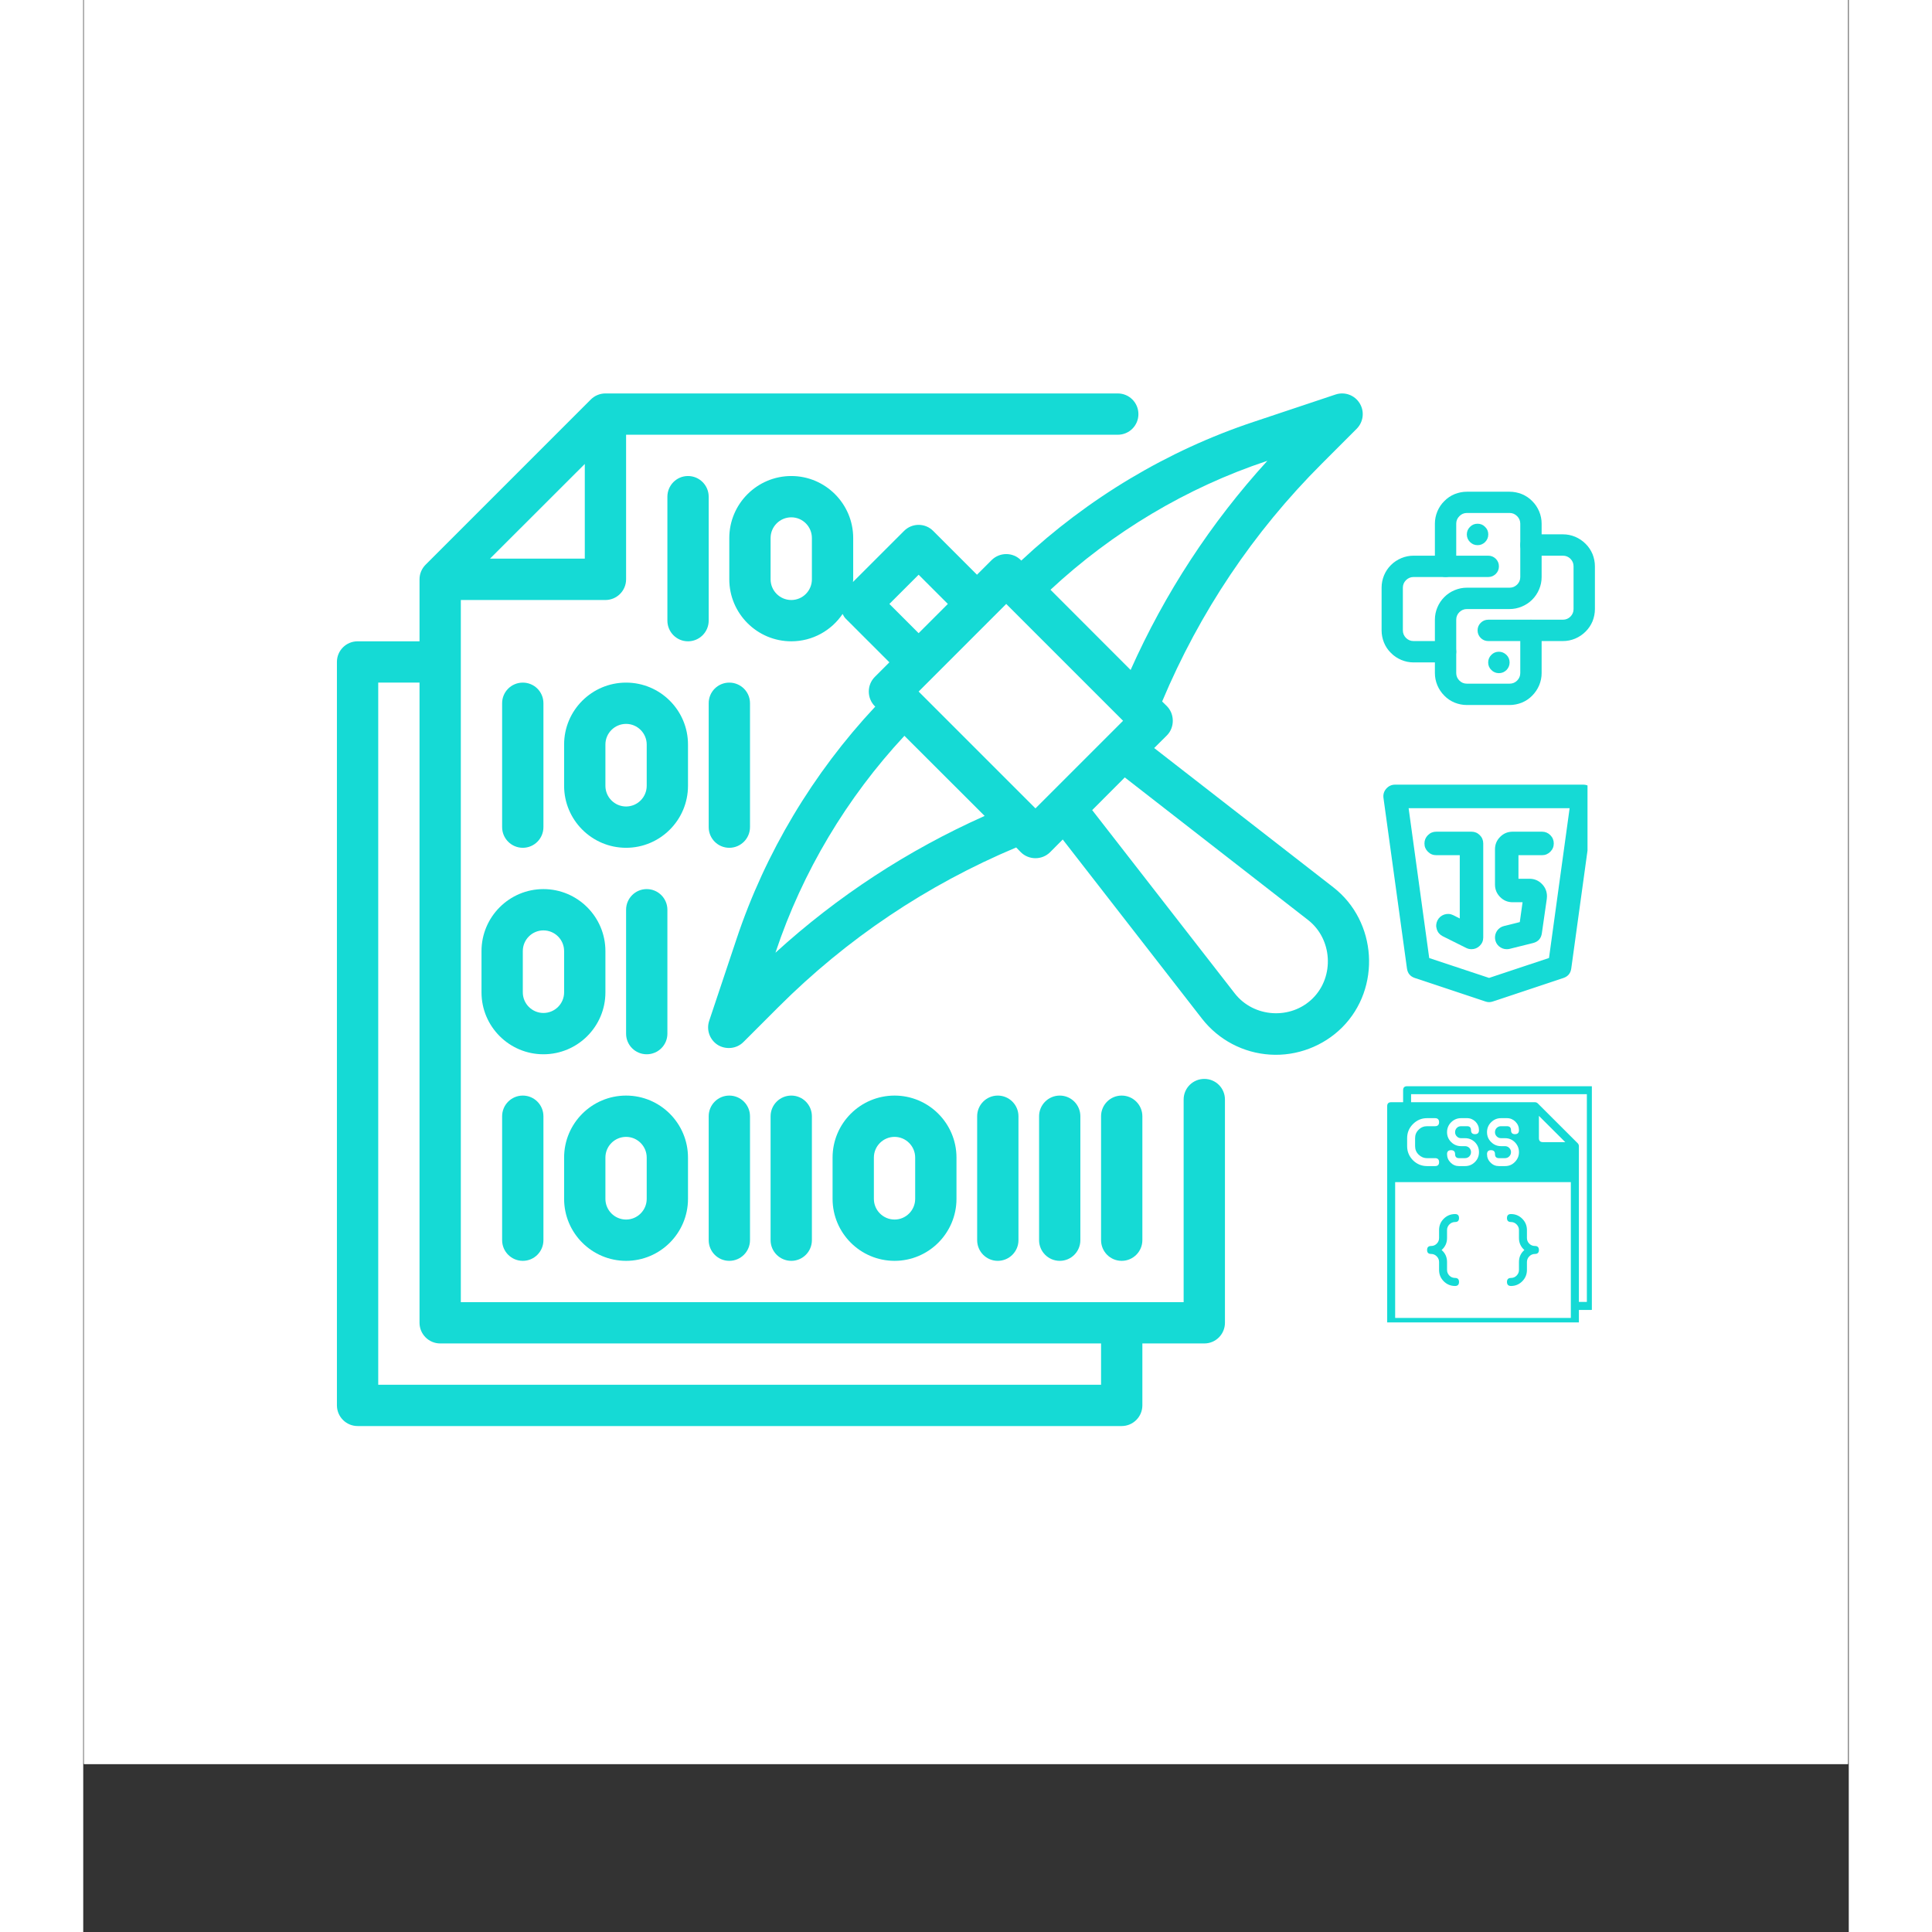 <svg xmlns="http://www.w3.org/2000/svg" xmlns:xlink="http://www.w3.org/1999/xlink" width="112" zoomAndPan="magnify" viewBox="0 0 84 91.92" height="112" preserveAspectRatio="xMidYMid meet" version="1.0"><rect x="0" y="0" width="84" height="91.92" fill="#333333" stroke="none"/><defs><clipPath id="6928ca078e"><path d="M 0.035 0 L 83.961 0 L 83.961 83.926 L 0.035 83.926 Z M 0.035 0 " clip-rule="nonzero"/></clipPath><clipPath id="608fb14d7e"><path d="M 61.773 26 L 68 26 L 68 32 L 61.773 32 Z M 61.773 26 " clip-rule="nonzero"/></clipPath><clipPath id="0ab3b16025"><path d="M 64 23.395 L 70 23.395 L 70 33.883 L 64 33.883 Z M 64 23.395 " clip-rule="nonzero"/></clipPath><clipPath id="f14e61ab7d"><path d="M 61.828 37.32 L 71.57 37.32 L 71.57 47.809 L 61.828 47.809 Z M 61.828 37.32 " clip-rule="nonzero"/></clipPath><clipPath id="44a953c4df"><path d="M 62.039 51.68 L 71.777 51.68 L 71.777 62.918 L 62.039 62.918 Z M 62.039 51.68 " clip-rule="nonzero"/></clipPath><clipPath id="f268ddac5f"><path d="M 12.07 18.605 L 55 18.605 L 55 68 L 12.07 68 Z M 12.07 18.605 " clip-rule="nonzero"/></clipPath><clipPath id="44b5b96cc3"><path d="M 29 18.605 L 61.527 18.605 L 61.527 51 L 29 51 Z M 29 18.605 " clip-rule="nonzero"/></clipPath></defs><g clip-path="url(#6928ca078e)"><path fill="#ffffff" d="M 0.035 0 L 83.965 0 L 83.965 83.926 L 0.035 83.926 Z M 0.035 0 " fill-opacity="1" fill-rule="nonzero"/><path fill="#ffffff" d="M 0.035 0 L 83.965 0 L 83.965 83.926 L 0.035 83.926 Z M 0.035 0 " fill-opacity="1" fill-rule="nonzero"/></g><g clip-path="url(#608fb14d7e)"><path fill="#15dad5" d="M 64.816 31.516 L 63.293 31.516 C 63.094 31.516 62.898 31.477 62.711 31.398 C 62.527 31.32 62.359 31.211 62.219 31.066 C 62.074 30.926 61.965 30.762 61.887 30.574 C 61.812 30.387 61.773 30.191 61.773 29.992 L 61.773 27.961 C 61.773 27.758 61.812 27.566 61.887 27.379 C 61.965 27.191 62.074 27.027 62.219 26.883 C 62.359 26.742 62.527 26.633 62.711 26.555 C 62.898 26.477 63.094 26.438 63.293 26.438 L 66.848 26.438 C 66.988 26.438 67.105 26.488 67.207 26.586 C 67.305 26.688 67.355 26.805 67.355 26.945 C 67.355 27.086 67.305 27.207 67.207 27.305 C 67.105 27.402 66.988 27.453 66.848 27.453 L 63.293 27.453 C 63.152 27.453 63.035 27.504 62.934 27.602 C 62.836 27.703 62.785 27.82 62.785 27.961 L 62.785 29.992 C 62.785 30.133 62.836 30.25 62.934 30.352 C 63.035 30.449 63.152 30.5 63.293 30.5 L 64.816 30.5 C 64.957 30.5 65.078 30.547 65.176 30.648 C 65.273 30.746 65.324 30.867 65.324 31.008 C 65.324 31.148 65.273 31.266 65.176 31.367 C 65.078 31.465 64.957 31.516 64.816 31.516 Z M 64.816 31.516 " fill-opacity="1" fill-rule="nonzero"/></g><path fill="#15dad5" d="M 70.398 30.5 L 66.848 30.5 C 66.707 30.5 66.586 30.449 66.488 30.352 C 66.391 30.25 66.34 30.133 66.34 29.992 C 66.34 29.852 66.391 29.73 66.488 29.633 C 66.586 29.535 66.707 29.484 66.848 29.484 L 70.398 29.484 C 70.539 29.484 70.66 29.434 70.758 29.336 C 70.859 29.234 70.906 29.117 70.906 28.977 L 70.906 26.945 C 70.906 26.805 70.859 26.688 70.758 26.586 C 70.66 26.488 70.539 26.438 70.398 26.438 L 68.879 26.438 C 68.738 26.438 68.617 26.391 68.52 26.289 C 68.418 26.191 68.371 26.07 68.371 25.93 C 68.371 25.789 68.418 25.672 68.52 25.57 C 68.617 25.473 68.738 25.422 68.879 25.422 L 70.398 25.422 C 70.602 25.422 70.797 25.461 70.984 25.539 C 71.168 25.617 71.332 25.727 71.477 25.871 C 71.621 26.012 71.73 26.176 71.809 26.363 C 71.883 26.551 71.922 26.742 71.922 26.945 L 71.922 28.977 C 71.922 29.18 71.883 29.371 71.809 29.559 C 71.73 29.746 71.621 29.91 71.477 30.051 C 71.332 30.195 71.168 30.305 70.984 30.383 C 70.797 30.461 70.602 30.5 70.398 30.5 Z M 70.398 30.5 " fill-opacity="1" fill-rule="nonzero"/><g clip-path="url(#0ab3b16025)"><path fill="#15dad5" d="M 67.863 33.543 L 65.832 33.543 C 65.629 33.543 65.438 33.504 65.25 33.43 C 65.062 33.352 64.898 33.242 64.758 33.098 C 64.613 32.953 64.504 32.789 64.426 32.605 C 64.348 32.418 64.309 32.223 64.309 32.023 L 64.309 29.484 C 64.309 29.281 64.348 29.086 64.426 28.902 C 64.504 28.715 64.613 28.551 64.758 28.406 C 64.898 28.266 65.062 28.156 65.25 28.078 C 65.438 28 65.629 27.961 65.832 27.961 L 67.863 27.961 C 68.004 27.961 68.121 27.91 68.223 27.812 C 68.32 27.715 68.371 27.594 68.371 27.453 L 68.371 24.914 C 68.371 24.777 68.32 24.656 68.223 24.559 C 68.121 24.457 68.004 24.406 67.863 24.406 L 65.832 24.406 C 65.691 24.406 65.574 24.457 65.473 24.559 C 65.375 24.656 65.324 24.777 65.324 24.914 L 65.324 26.945 C 65.324 27.086 65.273 27.207 65.176 27.305 C 65.078 27.402 64.957 27.453 64.816 27.453 C 64.676 27.453 64.559 27.402 64.457 27.305 C 64.359 27.207 64.309 27.086 64.309 26.945 L 64.309 24.914 C 64.309 24.715 64.348 24.52 64.426 24.332 C 64.504 24.148 64.613 23.98 64.758 23.84 C 64.898 23.695 65.062 23.586 65.25 23.508 C 65.438 23.434 65.629 23.395 65.832 23.395 L 67.863 23.395 C 68.062 23.395 68.258 23.434 68.445 23.508 C 68.633 23.586 68.797 23.695 68.938 23.84 C 69.082 23.98 69.191 24.148 69.27 24.332 C 69.348 24.52 69.387 24.715 69.387 24.914 L 69.387 27.453 C 69.387 27.656 69.348 27.848 69.27 28.035 C 69.191 28.223 69.082 28.387 68.938 28.531 C 68.797 28.672 68.633 28.781 68.445 28.859 C 68.258 28.938 68.062 28.977 67.863 28.977 L 65.832 28.977 C 65.691 28.977 65.574 29.027 65.473 29.125 C 65.375 29.223 65.324 29.344 65.324 29.484 L 65.324 32.023 C 65.324 32.16 65.375 32.281 65.473 32.379 C 65.574 32.48 65.691 32.527 65.832 32.527 L 67.863 32.527 C 68.004 32.527 68.121 32.48 68.223 32.379 C 68.32 32.281 68.371 32.16 68.371 32.023 L 68.371 29.992 C 68.371 29.852 68.418 29.73 68.52 29.633 C 68.617 29.535 68.738 29.484 68.879 29.484 C 69.02 29.484 69.137 29.535 69.238 29.633 C 69.336 29.73 69.387 29.852 69.387 29.992 L 69.387 32.023 C 69.387 32.223 69.348 32.418 69.27 32.605 C 69.191 32.789 69.082 32.953 68.938 33.098 C 68.797 33.242 68.633 33.352 68.445 33.43 C 68.258 33.504 68.062 33.543 67.863 33.543 Z M 67.863 33.543 " fill-opacity="1" fill-rule="nonzero"/></g><path fill="#15dad5" d="M 66.34 25.938 C 66.199 25.938 66.078 25.887 65.98 25.789 C 65.879 25.688 65.832 25.57 65.828 25.43 C 65.828 25.289 65.879 25.168 65.977 25.07 C 66.074 24.969 66.195 24.918 66.336 24.918 C 66.477 24.918 66.598 24.965 66.695 25.066 C 66.797 25.164 66.848 25.281 66.848 25.422 L 66.848 25.43 C 66.848 25.57 66.797 25.688 66.699 25.789 C 66.598 25.887 66.48 25.938 66.34 25.938 Z M 66.34 25.938 " fill-opacity="1" fill-rule="nonzero"/><path fill="#15dad5" d="M 67.355 32.027 C 67.215 32.027 67.094 31.977 66.996 31.879 C 66.895 31.781 66.844 31.66 66.844 31.52 C 66.844 31.379 66.895 31.258 66.992 31.16 C 67.09 31.059 67.211 31.008 67.352 31.008 C 67.492 31.008 67.609 31.059 67.711 31.156 C 67.812 31.254 67.863 31.375 67.863 31.516 L 67.863 31.52 C 67.863 31.66 67.812 31.777 67.715 31.879 C 67.613 31.977 67.496 32.027 67.355 32.027 Z M 67.355 32.027 " fill-opacity="1" fill-rule="nonzero"/><g clip-path="url(#f14e61ab7d)"><path fill="#15dad5" d="M 66.887 47.68 C 66.828 47.68 66.77 47.668 66.711 47.648 L 63.355 46.531 C 63.137 46.457 63.012 46.309 62.98 46.078 L 61.863 37.969 C 61.84 37.801 61.883 37.652 61.992 37.527 C 62.105 37.398 62.246 37.332 62.414 37.332 L 71.363 37.332 C 71.531 37.332 71.672 37.398 71.785 37.523 C 71.895 37.652 71.938 37.801 71.914 37.969 L 70.797 46.078 C 70.766 46.305 70.641 46.457 70.422 46.531 L 67.066 47.648 C 67.008 47.668 66.949 47.68 66.887 47.68 Z M 64.039 45.582 L 66.887 46.527 L 69.738 45.578 L 70.719 38.453 L 63.059 38.453 Z M 64.039 45.582 " fill-opacity="1" fill-rule="nonzero"/></g><path fill="#15dad5" d="M 66.051 45.16 C 65.961 45.16 65.879 45.141 65.801 45.102 L 64.68 44.543 C 64.543 44.473 64.449 44.367 64.402 44.219 C 64.352 44.074 64.363 43.93 64.43 43.793 C 64.5 43.656 64.609 43.562 64.754 43.512 C 64.902 43.465 65.043 43.473 65.184 43.543 L 65.492 43.699 L 65.492 40.688 L 64.371 40.688 C 64.219 40.688 64.086 40.633 63.977 40.523 C 63.867 40.414 63.812 40.285 63.812 40.129 C 63.812 39.977 63.867 39.844 63.977 39.734 C 64.086 39.625 64.219 39.57 64.371 39.57 L 66.051 39.57 C 66.203 39.57 66.336 39.625 66.445 39.734 C 66.555 39.844 66.609 39.977 66.609 40.129 L 66.609 44.602 C 66.609 44.758 66.555 44.887 66.445 44.996 C 66.336 45.105 66.203 45.16 66.051 45.16 Z M 66.051 45.16 " fill-opacity="1" fill-rule="nonzero"/><path fill="#15dad5" d="M 67.727 45.16 C 67.586 45.16 67.465 45.113 67.355 45.02 C 67.25 44.926 67.191 44.812 67.172 44.672 C 67.156 44.531 67.188 44.402 67.266 44.285 C 67.348 44.168 67.457 44.094 67.594 44.059 L 68.348 43.871 L 68.48 42.926 L 68.008 42.926 C 67.773 42.926 67.578 42.844 67.414 42.68 C 67.25 42.516 67.168 42.316 67.168 42.086 L 67.168 40.41 C 67.168 40.176 67.25 39.98 67.414 39.816 C 67.578 39.652 67.773 39.57 68.008 39.57 L 69.406 39.57 C 69.559 39.57 69.691 39.625 69.801 39.734 C 69.91 39.844 69.965 39.977 69.965 40.129 C 69.965 40.285 69.91 40.414 69.801 40.523 C 69.691 40.633 69.559 40.688 69.406 40.688 L 68.285 40.688 L 68.285 41.809 L 68.801 41.809 C 69.035 41.809 69.23 41.887 69.395 42.051 C 69.559 42.215 69.641 42.414 69.641 42.645 C 69.641 42.688 69.637 42.727 69.633 42.766 L 69.398 44.402 C 69.363 44.648 69.223 44.805 68.98 44.867 L 67.863 45.145 C 67.82 45.156 67.773 45.16 67.727 45.16 Z M 68.527 42.605 Z M 68.527 42.605 " fill-opacity="1" fill-rule="nonzero"/><path fill="#15dad5" d="M 69.07 59.281 C 68.965 59.281 68.875 59.246 68.801 59.172 C 68.727 59.098 68.688 59.008 68.688 58.902 L 68.688 58.523 C 68.688 58.312 68.613 58.133 68.465 57.984 C 68.316 57.836 68.137 57.762 67.93 57.762 C 67.801 57.762 67.738 57.824 67.738 57.953 C 67.738 58.078 67.801 58.141 67.93 58.141 C 68.035 58.141 68.121 58.18 68.195 58.254 C 68.27 58.328 68.309 58.418 68.309 58.523 L 68.309 58.902 C 68.309 59.133 68.395 59.32 68.566 59.473 C 68.395 59.621 68.309 59.812 68.309 60.043 L 68.309 60.422 C 68.309 60.527 68.27 60.617 68.195 60.691 C 68.121 60.766 68.035 60.801 67.93 60.801 C 67.801 60.801 67.738 60.867 67.738 60.992 C 67.738 61.117 67.801 61.184 67.93 61.184 C 68.137 61.184 68.316 61.109 68.465 60.961 C 68.613 60.812 68.688 60.633 68.688 60.422 L 68.688 60.043 C 68.688 59.938 68.727 59.848 68.801 59.773 C 68.875 59.699 68.965 59.66 69.07 59.66 C 69.195 59.66 69.258 59.598 69.258 59.473 C 69.258 59.344 69.195 59.281 69.07 59.281 Z M 69.07 59.281 " fill-opacity="1" fill-rule="nonzero"/><path fill="#15dad5" d="M 64.887 58.523 C 64.887 58.418 64.926 58.328 65 58.254 C 65.074 58.18 65.164 58.141 65.27 58.141 C 65.395 58.141 65.457 58.078 65.457 57.953 C 65.457 57.824 65.395 57.762 65.27 57.762 C 65.059 57.762 64.879 57.836 64.73 57.984 C 64.582 58.133 64.508 58.312 64.508 58.523 L 64.508 58.902 C 64.508 59.008 64.469 59.098 64.395 59.172 C 64.32 59.246 64.234 59.281 64.129 59.281 C 64 59.281 63.938 59.344 63.938 59.473 C 63.938 59.598 64 59.66 64.129 59.66 C 64.234 59.66 64.32 59.699 64.395 59.773 C 64.469 59.848 64.508 59.938 64.508 60.043 L 64.508 60.422 C 64.508 60.633 64.582 60.812 64.73 60.961 C 64.879 61.109 65.059 61.184 65.27 61.184 C 65.395 61.184 65.457 61.117 65.457 60.992 C 65.457 60.867 65.395 60.801 65.27 60.801 C 65.164 60.801 65.074 60.766 65 60.691 C 64.926 60.617 64.887 60.527 64.887 60.422 L 64.887 60.043 C 64.887 59.812 64.801 59.621 64.629 59.473 C 64.801 59.32 64.887 59.133 64.887 58.902 Z M 64.887 58.523 " fill-opacity="1" fill-rule="nonzero"/><g clip-path="url(#44a953c4df)"><path fill="#15dad5" d="M 71.73 51.68 L 62.988 51.68 C 62.859 51.68 62.797 51.742 62.797 51.871 L 62.797 52.441 L 62.227 52.441 C 62.102 52.441 62.039 52.504 62.039 52.629 L 62.039 62.895 C 62.039 63.02 62.102 63.082 62.227 63.082 L 70.969 63.082 C 71.094 63.082 71.16 63.02 71.16 62.895 L 71.16 62.324 L 71.73 62.324 C 71.855 62.324 71.918 62.258 71.918 62.133 L 71.918 51.871 C 71.918 51.742 71.855 51.68 71.73 51.68 Z M 62.988 54.152 C 62.988 53.887 63.082 53.664 63.266 53.48 C 63.453 53.293 63.676 53.199 63.938 53.199 L 64.316 53.199 C 64.445 53.199 64.508 53.266 64.508 53.391 C 64.508 53.516 64.445 53.582 64.316 53.582 L 63.938 53.582 C 63.781 53.582 63.645 53.637 63.535 53.75 C 63.422 53.859 63.367 53.992 63.367 54.152 L 63.367 54.531 C 63.367 54.688 63.422 54.824 63.535 54.934 C 63.645 55.043 63.781 55.102 63.938 55.102 L 64.316 55.102 C 64.445 55.102 64.508 55.164 64.508 55.293 C 64.508 55.418 64.445 55.48 64.316 55.48 L 63.938 55.48 C 63.676 55.48 63.453 55.387 63.266 55.203 C 63.082 55.016 62.988 54.793 62.988 54.531 Z M 70.777 62.703 L 62.418 62.703 L 62.418 56.242 L 70.777 56.242 Z M 65.742 54.531 L 65.555 54.531 C 65.371 54.531 65.211 54.465 65.082 54.336 C 64.953 54.207 64.887 54.051 64.887 53.867 C 64.887 53.684 64.953 53.523 65.082 53.395 C 65.211 53.266 65.371 53.199 65.555 53.199 L 65.84 53.199 C 65.996 53.199 66.129 53.258 66.242 53.367 C 66.352 53.48 66.406 53.613 66.406 53.77 C 66.406 53.898 66.344 53.961 66.219 53.961 C 66.09 53.961 66.027 53.898 66.027 53.77 C 66.027 53.645 65.965 53.582 65.84 53.582 L 65.555 53.582 C 65.473 53.582 65.406 53.609 65.352 53.664 C 65.297 53.719 65.27 53.785 65.27 53.867 C 65.27 53.945 65.297 54.012 65.352 54.066 C 65.406 54.125 65.473 54.152 65.555 54.152 L 65.742 54.152 C 65.926 54.152 66.082 54.215 66.215 54.344 C 66.344 54.477 66.406 54.633 66.406 54.816 C 66.406 55 66.344 55.156 66.215 55.285 C 66.082 55.418 65.926 55.48 65.742 55.48 L 65.457 55.48 C 65.301 55.48 65.168 55.426 65.055 55.312 C 64.945 55.203 64.887 55.066 64.887 54.91 C 64.887 54.785 64.949 54.723 65.078 54.723 C 65.203 54.723 65.27 54.785 65.27 54.91 C 65.27 55.039 65.332 55.102 65.457 55.102 L 65.742 55.102 C 65.82 55.102 65.891 55.074 65.945 55.02 C 66 54.961 66.027 54.895 66.027 54.816 C 66.027 54.738 66 54.672 65.945 54.613 C 65.891 54.559 65.82 54.531 65.742 54.531 Z M 67.645 54.531 L 67.453 54.531 C 67.27 54.531 67.113 54.465 66.984 54.336 C 66.852 54.207 66.789 54.051 66.789 53.867 C 66.789 53.684 66.852 53.523 66.984 53.395 C 67.113 53.266 67.27 53.199 67.453 53.199 L 67.738 53.199 C 67.895 53.199 68.031 53.258 68.141 53.367 C 68.254 53.48 68.309 53.613 68.309 53.77 C 68.309 53.898 68.246 53.961 68.117 53.961 C 67.992 53.961 67.93 53.898 67.93 53.77 C 67.93 53.645 67.863 53.582 67.738 53.582 L 67.453 53.582 C 67.375 53.582 67.309 53.609 67.25 53.664 C 67.195 53.719 67.168 53.785 67.168 53.867 C 67.168 53.945 67.195 54.012 67.25 54.066 C 67.309 54.125 67.375 54.152 67.453 54.152 L 67.645 54.152 C 67.828 54.152 67.984 54.215 68.113 54.344 C 68.242 54.477 68.309 54.633 68.309 54.816 C 68.309 55 68.242 55.156 68.113 55.285 C 67.984 55.418 67.828 55.48 67.645 55.48 L 67.359 55.48 C 67.199 55.48 67.066 55.426 66.957 55.312 C 66.844 55.203 66.789 55.066 66.789 54.91 C 66.789 54.785 66.852 54.723 66.977 54.723 C 67.105 54.723 67.168 54.785 67.168 54.91 C 67.168 55.039 67.23 55.102 67.359 55.102 L 67.645 55.102 C 67.723 55.102 67.789 55.074 67.844 55.02 C 67.902 54.961 67.93 54.895 67.93 54.816 C 67.93 54.738 67.902 54.672 67.844 54.613 C 67.789 54.559 67.723 54.531 67.645 54.531 Z M 69.258 54.152 L 69.258 53.09 L 70.512 54.34 L 69.449 54.34 C 69.32 54.34 69.258 54.277 69.258 54.152 Z M 71.539 61.941 L 71.16 61.941 L 71.16 54.531 C 71.16 54.48 71.141 54.434 71.105 54.395 L 69.203 52.496 C 69.164 52.461 69.121 52.441 69.07 52.441 L 63.176 52.441 L 63.176 52.059 L 71.539 52.059 Z M 71.539 61.941 " fill-opacity="1" fill-rule="nonzero"/></g><g clip-path="url(#f268ddac5f)"><path fill="#15dad5" d="M 53.34 51.332 C 52.793 51.332 52.355 51.77 52.355 52.312 L 52.355 61.953 L 17.965 61.953 L 17.965 28.547 L 24.844 28.547 C 25.387 28.547 25.828 28.105 25.828 27.562 L 25.828 20.684 L 49.219 20.684 C 49.766 20.684 50.203 20.246 50.203 19.703 C 50.203 19.16 49.766 18.719 49.219 18.719 L 24.844 18.719 C 24.582 18.719 24.332 18.824 24.148 19.008 L 16.289 26.867 C 16.105 27.051 16 27.301 16 27.562 L 16 30.512 L 13.055 30.512 C 12.512 30.512 12.07 30.949 12.07 31.492 L 12.07 66.863 C 12.07 67.406 12.512 67.848 13.055 67.848 L 49.406 67.848 C 49.949 67.848 50.391 67.406 50.391 66.863 L 50.391 63.918 L 53.34 63.918 C 53.883 63.918 54.32 63.477 54.32 62.934 L 54.32 52.312 C 54.32 51.77 53.883 51.332 53.34 51.332 Z M 19.355 26.578 L 23.863 22.074 L 23.863 26.578 Z M 48.426 65.883 L 14.035 65.883 L 14.035 32.477 L 16 32.477 L 16 62.934 C 16 63.477 16.441 63.918 16.984 63.918 L 48.426 63.918 Z M 48.426 65.883 " fill-opacity="1" fill-rule="nonzero"/></g><path fill="#15dad5" d="M 19.93 53.109 L 19.93 59.004 C 19.93 59.547 20.371 59.988 20.914 59.988 C 21.457 59.988 21.895 59.547 21.895 59.004 L 21.895 53.109 C 21.895 52.566 21.457 52.125 20.914 52.125 C 20.371 52.125 19.93 52.566 19.93 53.109 Z M 19.93 53.109 " fill-opacity="1" fill-rule="nonzero"/><path fill="#15dad5" d="M 27.793 49.18 L 27.793 43.285 C 27.793 42.742 27.352 42.301 26.809 42.301 C 26.266 42.301 25.828 42.742 25.828 43.285 L 25.828 49.18 C 25.828 49.723 26.266 50.16 26.809 50.16 C 27.352 50.16 27.793 49.723 27.793 49.18 Z M 27.793 49.18 " fill-opacity="1" fill-rule="nonzero"/><path fill="#15dad5" d="M 31.723 59.004 L 31.723 53.109 C 31.723 52.566 31.281 52.125 30.738 52.125 C 30.195 52.125 29.758 52.566 29.758 53.109 L 29.758 59.004 C 29.758 59.547 30.195 59.988 30.738 59.988 C 31.281 59.988 31.723 59.547 31.723 59.004 Z M 31.723 59.004 " fill-opacity="1" fill-rule="nonzero"/><path fill="#15dad5" d="M 34.668 59.004 L 34.668 53.109 C 34.668 52.566 34.23 52.125 33.688 52.125 C 33.145 52.125 32.703 52.566 32.703 53.109 L 32.703 59.004 C 32.703 59.547 33.145 59.988 33.688 59.988 C 34.23 59.988 34.668 59.547 34.668 59.004 Z M 34.668 59.004 " fill-opacity="1" fill-rule="nonzero"/><path fill="#15dad5" d="M 25.828 59.988 C 27.453 59.988 28.773 58.664 28.773 57.039 L 28.773 55.074 C 28.773 53.449 27.453 52.125 25.828 52.125 C 24.199 52.125 22.879 53.449 22.879 55.074 L 22.879 57.039 C 22.879 58.664 24.199 59.988 25.828 59.988 Z M 24.844 55.074 C 24.844 54.531 25.285 54.09 25.828 54.09 C 26.367 54.09 26.809 54.531 26.809 55.074 L 26.809 57.039 C 26.809 57.582 26.367 58.023 25.828 58.023 C 25.285 58.023 24.844 57.582 24.844 57.039 Z M 24.844 55.074 " fill-opacity="1" fill-rule="nonzero"/><path fill="#15dad5" d="M 21.895 39.352 L 21.895 33.457 C 21.895 32.914 21.457 32.477 20.914 32.477 C 20.371 32.477 19.93 32.914 19.93 33.457 L 19.93 39.352 C 19.93 39.895 20.371 40.336 20.914 40.336 C 21.457 40.336 21.895 39.895 21.895 39.352 Z M 21.895 39.352 " fill-opacity="1" fill-rule="nonzero"/><path fill="#15dad5" d="M 30.738 40.336 C 31.281 40.336 31.723 39.895 31.723 39.352 L 31.723 33.457 C 31.723 32.914 31.281 32.477 30.738 32.477 C 30.195 32.477 29.758 32.914 29.758 33.457 L 29.758 39.352 C 29.758 39.895 30.195 40.336 30.738 40.336 Z M 30.738 40.336 " fill-opacity="1" fill-rule="nonzero"/><path fill="#15dad5" d="M 28.773 35.422 C 28.773 33.797 27.453 32.477 25.828 32.477 C 24.199 32.477 22.879 33.797 22.879 35.422 L 22.879 37.387 C 22.879 39.012 24.199 40.336 25.828 40.336 C 27.453 40.336 28.773 39.012 28.773 37.387 Z M 26.809 37.387 C 26.809 37.93 26.367 38.371 25.828 38.371 C 25.285 38.371 24.844 37.93 24.844 37.387 L 24.844 35.422 C 24.844 34.883 25.285 34.441 25.828 34.441 C 26.367 34.441 26.809 34.883 26.809 35.422 Z M 26.809 37.387 " fill-opacity="1" fill-rule="nonzero"/><path fill="#15dad5" d="M 29.758 29.527 L 29.758 23.633 C 29.758 23.09 29.316 22.648 28.773 22.648 C 28.23 22.648 27.793 23.09 27.793 23.633 L 27.793 29.527 C 27.793 30.07 28.23 30.512 28.773 30.512 C 29.316 30.512 29.758 30.07 29.758 29.527 Z M 29.758 29.527 " fill-opacity="1" fill-rule="nonzero"/><path fill="#15dad5" d="M 24.844 47.215 L 24.844 45.25 C 24.844 43.625 23.523 42.301 21.895 42.301 C 20.27 42.301 18.949 43.625 18.949 45.25 L 18.949 47.215 C 18.949 48.84 20.27 50.16 21.895 50.16 C 23.523 50.16 24.844 48.84 24.844 47.215 Z M 20.914 47.215 L 20.914 45.25 C 20.914 44.707 21.355 44.266 21.895 44.266 C 22.438 44.266 22.879 44.707 22.879 45.25 L 22.879 47.215 C 22.879 47.754 22.438 48.195 21.895 48.195 C 21.355 48.195 20.914 47.754 20.914 47.215 Z M 20.914 47.215 " fill-opacity="1" fill-rule="nonzero"/><path fill="#15dad5" d="M 44.496 59.004 L 44.496 53.109 C 44.496 52.566 44.055 52.125 43.512 52.125 C 42.969 52.125 42.531 52.566 42.531 53.109 L 42.531 59.004 C 42.531 59.547 42.969 59.988 43.512 59.988 C 44.055 59.988 44.496 59.547 44.496 59.004 Z M 44.496 59.004 " fill-opacity="1" fill-rule="nonzero"/><path fill="#15dad5" d="M 47.441 59.004 L 47.441 53.109 C 47.441 52.566 47.004 52.125 46.461 52.125 C 45.918 52.125 45.477 52.566 45.477 53.109 L 45.477 59.004 C 45.477 59.547 45.918 59.988 46.461 59.988 C 47.004 59.988 47.441 59.547 47.441 59.004 Z M 47.441 59.004 " fill-opacity="1" fill-rule="nonzero"/><path fill="#15dad5" d="M 50.391 59.004 L 50.391 53.109 C 50.391 52.566 49.949 52.125 49.406 52.125 C 48.863 52.125 48.426 52.566 48.426 53.109 L 48.426 59.004 C 48.426 59.547 48.863 59.988 49.406 59.988 C 49.949 59.988 50.391 59.547 50.391 59.004 Z M 50.391 59.004 " fill-opacity="1" fill-rule="nonzero"/><path fill="#15dad5" d="M 41.547 57.039 L 41.547 55.074 C 41.547 53.449 40.227 52.125 38.602 52.125 C 36.973 52.125 35.652 53.449 35.652 55.074 L 35.652 57.039 C 35.652 58.664 36.973 59.988 38.602 59.988 C 40.227 59.988 41.547 58.664 41.547 57.039 Z M 37.617 57.039 L 37.617 55.074 C 37.617 54.531 38.059 54.09 38.602 54.09 C 39.141 54.09 39.582 54.531 39.582 55.074 L 39.582 57.039 C 39.582 57.582 39.141 58.023 38.602 58.023 C 38.059 58.023 37.617 57.582 37.617 57.039 Z M 37.617 57.039 " fill-opacity="1" fill-rule="nonzero"/><g clip-path="url(#44b5b96cc3)"><path fill="#15dad5" d="M 59.48 42.219 L 50.953 35.59 C 50.953 35.59 51.555 34.992 51.559 34.988 C 51.934 34.609 51.93 33.973 51.559 33.598 L 51.332 33.375 C 53.117 29.129 55.668 25.316 58.934 22.055 L 60.59 20.398 C 60.91 20.074 60.969 19.574 60.73 19.188 C 60.492 18.797 60.016 18.625 59.582 18.77 L 55.688 20.07 C 51.586 21.434 47.789 23.715 44.629 26.672 L 44.609 26.648 C 44.227 26.266 43.605 26.266 43.219 26.648 L 42.523 27.344 L 40.441 25.262 C 40.059 24.875 39.434 24.875 39.051 25.262 L 36.621 27.691 C 36.625 27.648 36.633 27.605 36.633 27.562 L 36.633 25.598 C 36.633 23.973 35.312 22.648 33.688 22.648 C 32.062 22.648 30.738 23.973 30.738 25.598 L 30.738 27.562 C 30.738 29.188 32.062 30.512 33.688 30.512 C 34.703 30.512 35.598 29.996 36.129 29.211 C 36.172 29.289 36.207 29.363 36.273 29.43 L 38.355 31.512 L 37.66 32.207 C 37.477 32.391 37.375 32.641 37.375 32.902 C 37.375 33.164 37.477 33.414 37.66 33.598 L 37.684 33.617 C 34.727 36.777 32.449 40.574 31.082 44.676 L 29.781 48.57 C 29.637 49.004 29.809 49.477 30.195 49.719 C 30.555 49.938 31.07 49.918 31.41 49.578 L 33.066 47.922 C 36.332 44.656 40.141 42.105 44.387 40.32 C 44.387 40.32 44.609 40.547 44.609 40.547 C 44.992 40.926 45.617 40.926 46 40.547 L 46.602 39.941 L 53.23 48.469 C 54.016 49.477 55.195 50.098 56.469 50.176 C 57.734 50.258 59 49.777 59.895 48.883 C 61.762 47.016 61.562 43.84 59.48 42.219 Z M 34.668 27.562 C 34.668 28.105 34.23 28.547 33.688 28.547 C 33.145 28.547 32.703 28.105 32.703 27.562 L 32.703 25.598 C 32.703 25.055 33.145 24.613 33.688 24.613 C 34.23 24.613 34.668 25.055 34.668 25.598 Z M 56.309 21.934 L 56.34 21.922 C 53.645 24.879 51.465 28.219 49.832 31.875 L 46.02 28.059 C 48.961 25.32 52.496 23.203 56.309 21.934 Z M 39.746 27.344 L 41.137 28.734 L 39.746 30.125 L 38.355 28.734 Z M 32.934 45.328 L 32.945 45.297 C 34.215 41.484 36.332 37.949 39.07 35.008 L 42.887 38.82 C 39.23 40.453 35.891 42.633 32.934 45.328 Z M 45.305 38.461 L 39.746 32.902 L 43.914 28.734 L 49.473 34.293 Z M 58.504 47.492 C 57.461 48.535 55.688 48.422 54.785 47.262 L 48.004 38.543 L 49.555 36.988 C 49.555 36.988 58.262 43.762 58.273 43.77 C 59.434 44.672 59.539 46.457 58.504 47.492 Z M 58.504 47.492 " fill-opacity="1" fill-rule="nonzero"/></g></svg>